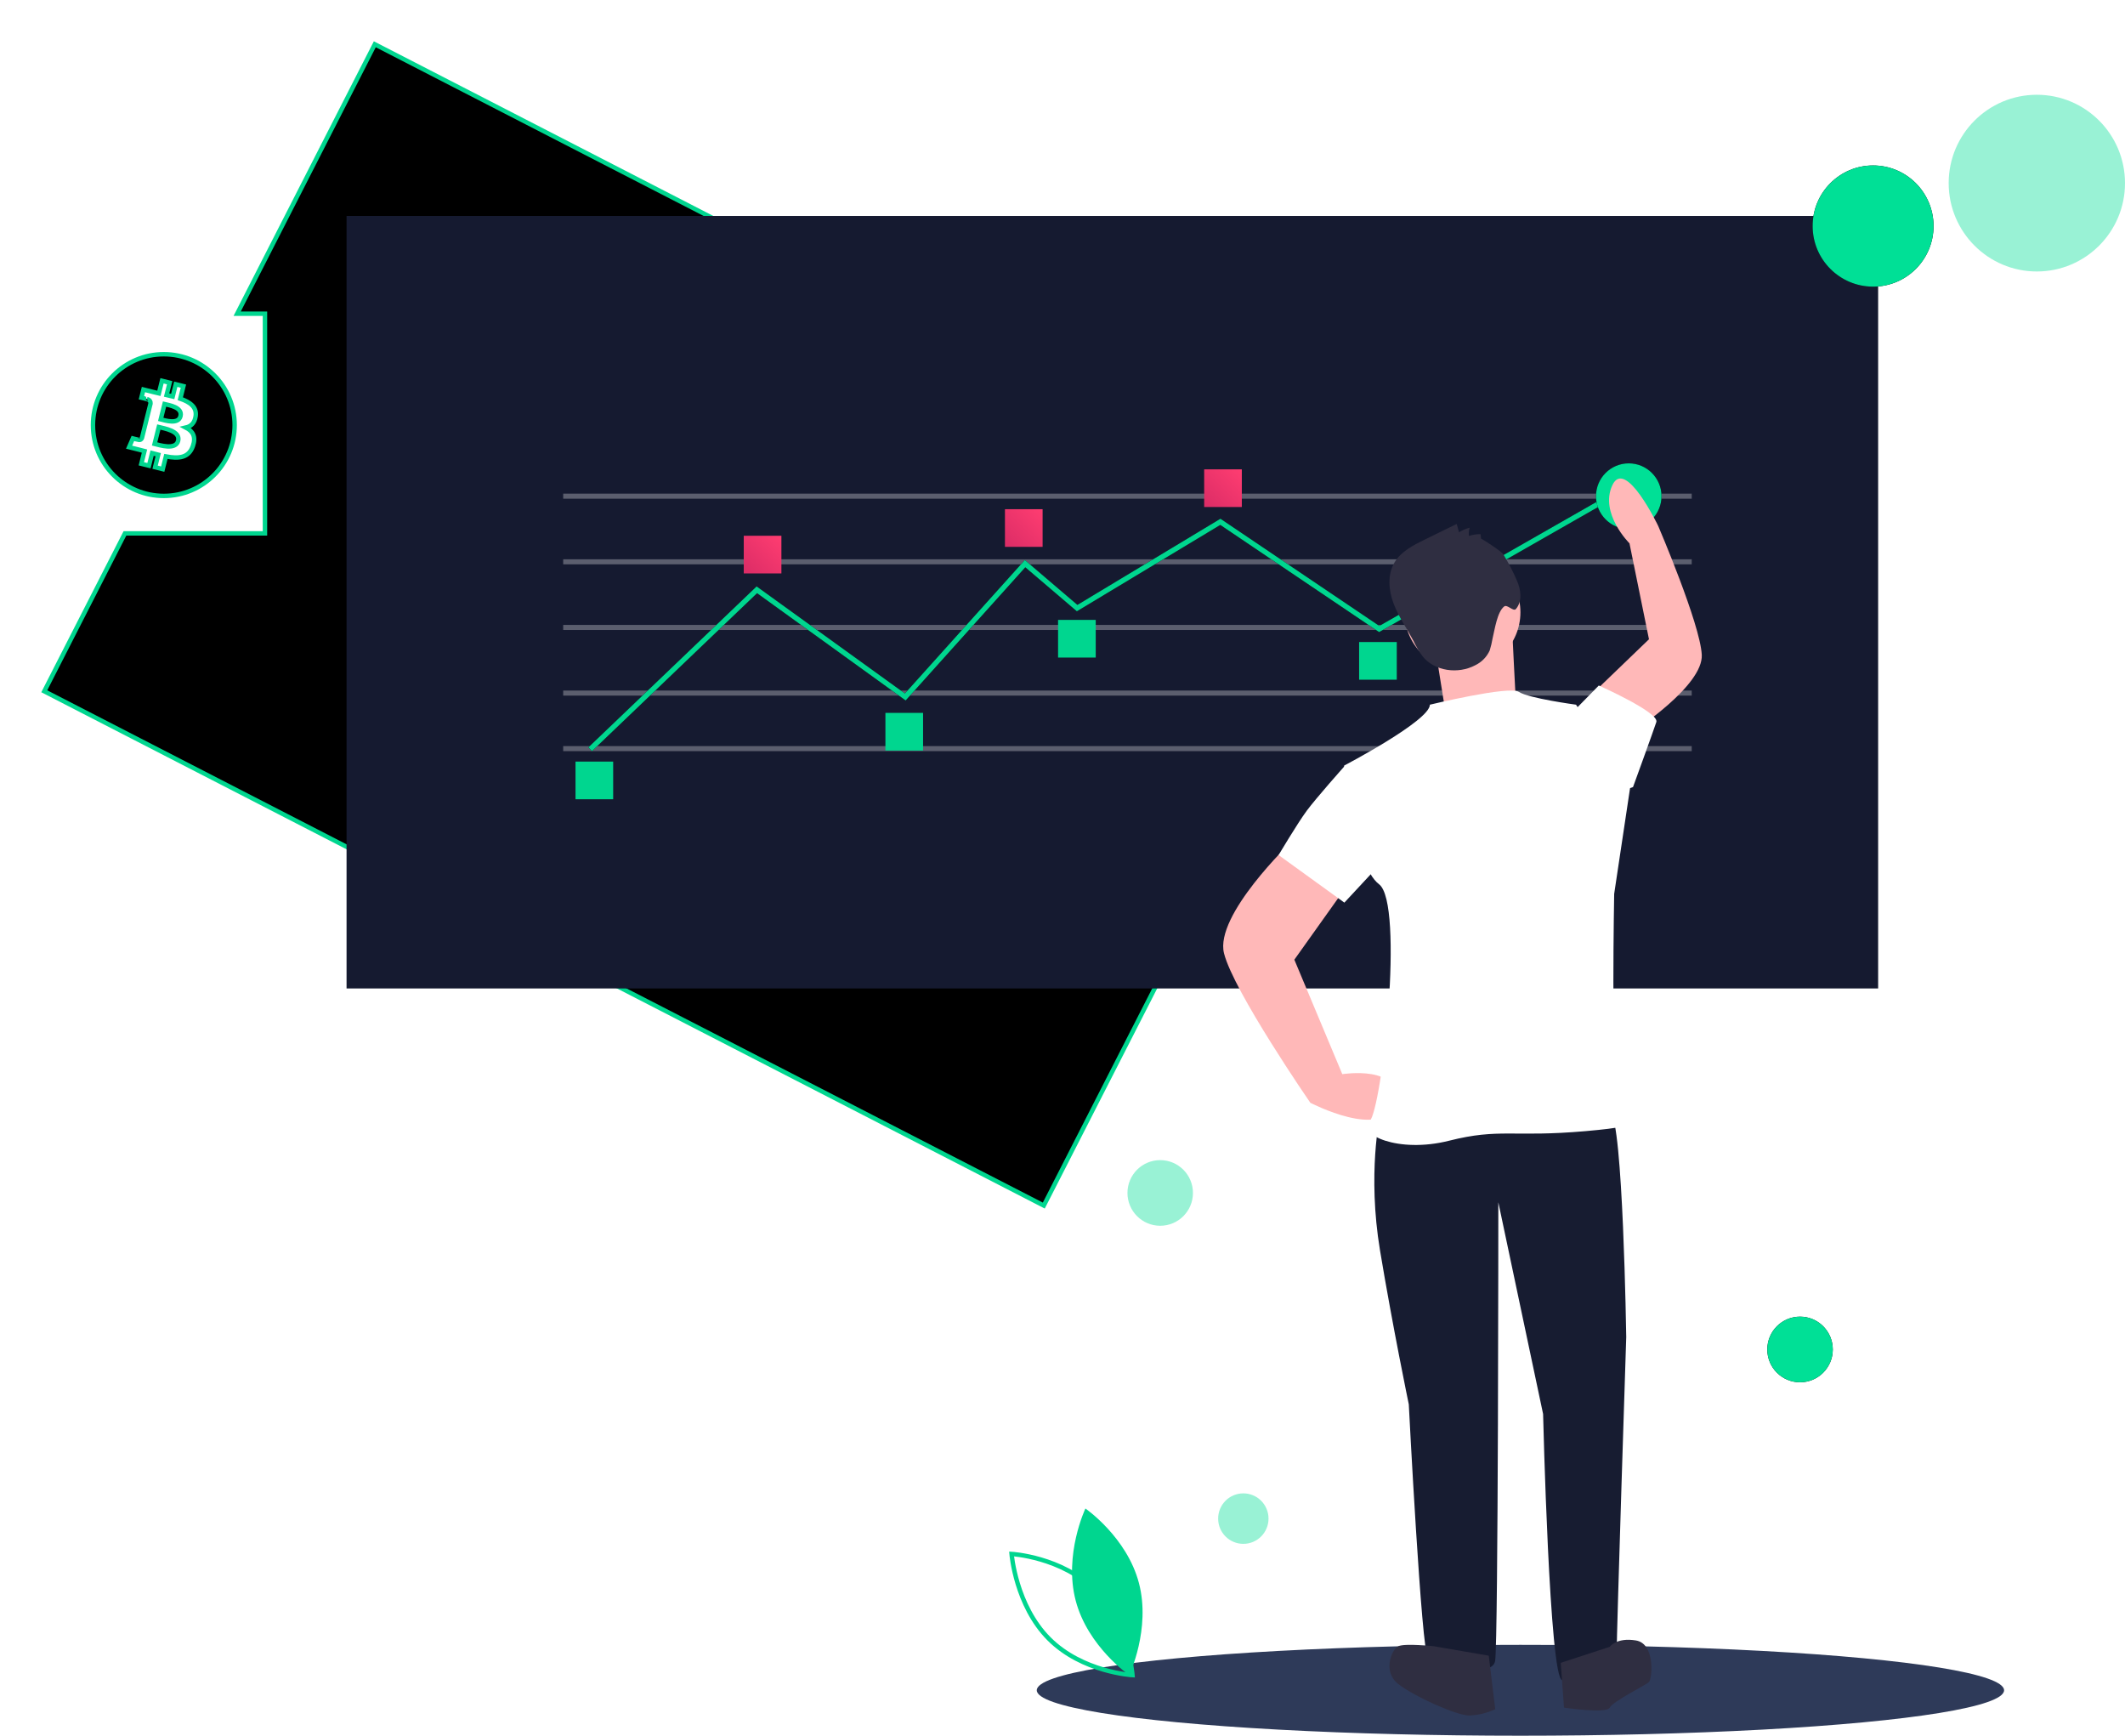 <?xml version="1.0" encoding="UTF-8"?>
<svg width="480px" height="392px" viewBox="0 0 480 392" version="1.1" xmlns="http://www.w3.org/2000/svg" xmlns:xlink="http://www.w3.org/1999/xlink">
    <!-- Generator: sketchtool 57.1 (101010) - https://sketch.com -->
    <title>75152F30-C3A8-42FF-BF76-4602B5157BE0</title>
    <desc>Created with sketchtool.</desc>
    <defs>
        <polygon id="path-1" points="74.662 0 43.573 60.845 49.849 60.845 49.849 110.461 18.221 110.461 0 146.121 225.773 262.269 300.436 116.147"></polygon>
        <filter x="-5.2%" y="-6.0%" width="110.4%" height="112.0%" filterUnits="objectBoundingBox" id="filter-2">
            <feMorphology radius="0.5" operator="dilate" in="SourceAlpha" result="shadowSpreadOuter1"></feMorphology>
            <feOffset dx="0" dy="0" in="shadowSpreadOuter1" result="shadowOffsetOuter1"></feOffset>
            <feMorphology radius="1" operator="erode" in="SourceAlpha" result="shadowInner"></feMorphology>
            <feOffset dx="0" dy="0" in="shadowInner" result="shadowInner"></feOffset>
            <feComposite in="shadowOffsetOuter1" in2="shadowInner" operator="out" result="shadowOffsetOuter1"></feComposite>
            <feGaussianBlur stdDeviation="5" in="shadowOffsetOuter1" result="shadowBlurOuter1"></feGaussianBlur>
            <feColorMatrix values="0 0 0 0 0   0 0 0 0 0.839   0 0 0 0 0.561  0 0 0 1 0" type="matrix" in="shadowBlurOuter1"></feColorMatrix>
        </filter>
        <polygon id="path-3" points="123.717 159.642 122.906 158.787 160.905 122.436 194.401 146.619 221.489 116.477 233.367 126.61 265.676 107.152 301.566 131.363 357.893 99.206 358.475 100.232 301.514 132.751 265.641 108.551 233.248 128.058 221.597 118.119 194.569 148.194 161.009 123.967"></polygon>
        <filter x="-6.4%" y="-24.8%" width="112.7%" height="149.6%" filterUnits="objectBoundingBox" id="filter-4">
            <feOffset dx="0" dy="0" in="SourceAlpha" result="shadowOffsetOuter1"></feOffset>
            <feGaussianBlur stdDeviation="5" in="shadowOffsetOuter1" result="shadowBlurOuter1"></feGaussianBlur>
            <feColorMatrix values="0 0 0 0 0   0 0 0 0 0.839   0 0 0 0 0.561  0 0 0 1 0" type="matrix" in="shadowBlurOuter1"></feColorMatrix>
        </filter>
        <ellipse id="path-5" cx="413.099" cy="41.051" rx="13.656" ry="13.684"></ellipse>
        <filter x="-54.9%" y="-54.8%" width="209.8%" height="209.6%" filterUnits="objectBoundingBox" id="filter-6">
            <feOffset dx="0" dy="0" in="SourceAlpha" result="shadowOffsetOuter1"></feOffset>
            <feGaussianBlur stdDeviation="5" in="shadowOffsetOuter1" result="shadowBlurOuter1"></feGaussianBlur>
            <feColorMatrix values="0 0 0 0 0   0 0 0 0 0.839   0 0 0 0 0.561  0 0 0 1 0" type="matrix" in="shadowBlurOuter1"></feColorMatrix>
        </filter>
        <ellipse id="path-7" cx="396.598" cy="294.767" rx="7.397" ry="7.412"></ellipse>
        <filter x="-101.4%" y="-101.2%" width="302.8%" height="302.4%" filterUnits="objectBoundingBox" id="filter-8">
            <feOffset dx="0" dy="0" in="SourceAlpha" result="shadowOffsetOuter1"></feOffset>
            <feGaussianBlur stdDeviation="5" in="shadowOffsetOuter1" result="shadowBlurOuter1"></feGaussianBlur>
            <feColorMatrix values="0 0 0 0 0   0 0 0 0 0.839   0 0 0 0 0.561  0 0 0 1 0" type="matrix" in="shadowBlurOuter1"></feColorMatrix>
        </filter>
        <ellipse id="path-9" cx="357.906" cy="102.057" rx="7.397" ry="7.412"></ellipse>
        <filter x="-101.4%" y="-101.2%" width="302.8%" height="302.4%" filterUnits="objectBoundingBox" id="filter-10">
            <feOffset dx="0" dy="0" in="SourceAlpha" result="shadowOffsetOuter1"></feOffset>
            <feGaussianBlur stdDeviation="5" in="shadowOffsetOuter1" result="shadowBlurOuter1"></feGaussianBlur>
            <feColorMatrix values="0 0 0 0 0   0 0 0 0 0.839   0 0 0 0 0.561  0 0 0 1 0" type="matrix" in="shadowBlurOuter1"></feColorMatrix>
        </filter>
        <path d="M16,32 C7.163,32 0,24.837 0,16 C0,7.163 7.163,0 16,0 C24.837,0 32,7.163 32,16 C32,24.837 24.837,32 16,32 Z M23.189,14.02 C23.503,11.924 21.906,10.797 19.724,10.045 L20.432,7.205 L18.704,6.775 L18.014,9.54 C17.56,9.426 17.094,9.32 16.629,9.214 L17.324,6.431 L15.596,6 L14.888,8.839 C14.512,8.753 14.142,8.669 13.784,8.579 L13.786,8.57 L11.402,7.975 L10.942,9.821 C10.942,9.821 12.225,10.115 12.198,10.133 C12.898,10.308 13.024,10.771 13.003,11.139 L12.197,14.374 C12.245,14.386 12.307,14.404 12.377,14.431 L12.194,14.386 L11.064,18.918 C10.978,19.13 10.761,19.449 10.271,19.328 C10.289,19.353 9.015,19.015 9.015,19.015 L8.157,20.993 L10.407,21.554 C10.825,21.659 11.235,21.769 11.638,21.872 L10.923,24.744 L12.65,25.174 L13.358,22.334 C13.83,22.461 14.288,22.579 14.736,22.691 L14.03,25.519 L15.758,25.949 L16.473,23.083 C19.421,23.641 21.637,23.416 22.57,20.75 C23.322,18.604 22.533,17.365 20.982,16.558 C22.112,16.298 22.962,15.555 23.189,14.02 L23.189,14.02 Z M19.239,19.558 C18.706,21.705 15.091,20.544 13.919,20.253 L14.869,16.448 C16.041,16.741 19.798,17.32 19.239,19.558 Z M19.774,13.989 C19.287,15.942 16.279,14.949 15.304,14.706 L16.164,11.256 C17.139,11.499 20.282,11.952 19.774,13.989 Z" id="path-11"></path>
        <filter x="-48.4%" y="-48.4%" width="196.9%" height="196.9%" filterUnits="objectBoundingBox" id="filter-12">
            <feMorphology radius="0.5" operator="dilate" in="SourceAlpha" result="shadowSpreadOuter1"></feMorphology>
            <feOffset dx="0" dy="0" in="shadowSpreadOuter1" result="shadowOffsetOuter1"></feOffset>
            <feMorphology radius="1" operator="erode" in="SourceAlpha" result="shadowInner"></feMorphology>
            <feOffset dx="0" dy="0" in="shadowInner" result="shadowInner"></feOffset>
            <feComposite in="shadowOffsetOuter1" in2="shadowInner" operator="out" result="shadowOffsetOuter1"></feComposite>
            <feGaussianBlur stdDeviation="5" in="shadowOffsetOuter1" result="shadowBlurOuter1"></feGaussianBlur>
            <feColorMatrix values="0 0 0 0 0   0 0 0 0 0.839   0 0 0 0 0.561  0 0 0 1 0" type="matrix" in="shadowBlurOuter1"></feColorMatrix>
        </filter>
        <linearGradient x1="100%" y1="0%" x2="0%" y2="100%" id="linearGradient-13">
            <stop stop-color="#FF3D71" offset="0%"></stop>
            <stop stop-color="#DB2C66" offset="100%"></stop>
        </linearGradient>
    </defs>
    <g id="Landing-/-Login" stroke="none" stroke-width="1" fill="none" fill-rule="evenodd">
        <g id="Accumulation---Landing---Desktop" transform="translate(-690, -118)">
            <g id="Group" transform="translate(700, 128)">
                <g id="undraw_predictive_analytics_kf9n">
                    <g id="Path" fill-rule="nonzero">
                        <use fill="black" fill-opacity="1" filter="url(#filter-2)" xlink:href="#path-1"></use>
                        <use stroke="#00D68F" stroke-width="1" xlink:href="#path-1"></use>
                    </g>
                    <rect id="Rectangle" fill="#151A30" x="68.281" y="38.77" width="345.956" height="174.466"></rect>
                    <rect id="Rectangle" fill="#FFFFFF" fill-rule="nonzero" opacity="0.3" x="117.215" y="101.487" width="254.915" height="1.14"></rect>
                    <rect id="Rectangle" fill="#FFFFFF" fill-rule="nonzero" opacity="0.3" x="117.215" y="116.31" width="254.915" height="1.14"></rect>
                    <rect id="Rectangle" fill="#FFFFFF" fill-rule="nonzero" opacity="0.3" x="117.215" y="145.958" width="254.915" height="1.14"></rect>
                    <rect id="Rectangle" fill="#FFFFFF" fill-rule="nonzero" opacity="0.3" x="117.215" y="158.501" width="254.915" height="1.14"></rect>
                    <rect id="Rectangle" fill="#FFFFFF" fill-rule="nonzero" opacity="0.3" x="117.215" y="131.134" width="254.915" height="1.14"></rect>
                    <ellipse id="Oval" fill="#2E3A59" cx="333.438" cy="371.737" rx="109.249" ry="10.263"></ellipse>
                    <g id="Path" fill-rule="nonzero">
                        <use fill="black" fill-opacity="1" filter="url(#filter-4)" xlink:href="#path-3"></use>
                        <use fill="#00D68F" xlink:href="#path-3"></use>
                    </g>
                    <path d="M232.98,351.49 C235.711,361.881 245.067,368.316 245.067,368.316 C245.067,368.316 249.994,357.904 247.262,347.513 C244.531,337.122 235.176,330.687 235.176,330.687 C235.176,330.687 230.248,341.098 232.98,351.49 Z" id="Path" fill="#00D68F"></path>
                    <path d="M237.348,349.142 C244.89,356.699 245.811,368.316 245.811,368.316 C245.811,368.316 234.504,367.681 226.962,360.124 C219.42,352.566 218.499,340.949 218.499,340.949 C218.499,340.949 229.806,341.585 237.348,349.142 Z" id="Path" stroke="#00D68F" fill-rule="nonzero"></path>
                    <ellipse id="Oval" fill="#00E096" fill-rule="nonzero" opacity="0.4" cx="450.085" cy="31.358" rx="19.915" ry="19.955"></ellipse>
                    <g id="Oval" fill-rule="nonzero">
                        <use fill="black" fill-opacity="1" filter="url(#filter-6)" xlink:href="#path-5"></use>
                        <use fill="#00E096" xlink:href="#path-5"></use>
                    </g>
                    <g id="Oval" fill-rule="nonzero">
                        <use fill="black" fill-opacity="1" filter="url(#filter-8)" xlink:href="#path-7"></use>
                        <use fill="#00E096" xlink:href="#path-7"></use>
                    </g>
                    <ellipse id="Oval" fill="#00E096" fill-rule="nonzero" opacity="0.4" cx="270.847" cy="332.967" rx="5.69" ry="5.701"></ellipse>
                    <ellipse id="Oval" fill="#00E096" fill-rule="nonzero" opacity="0.4" cx="252.07" cy="259.418" rx="7.397" ry="7.412"></ellipse>
                    <g id="Oval" fill-rule="nonzero">
                        <use fill="black" fill-opacity="1" filter="url(#filter-10)" xlink:href="#path-9"></use>
                        <use fill="#00E096" xlink:href="#path-9"></use>
                    </g>
                    <path d="M308.221,241.247 L301.72,241.971 C301.72,241.971 298.831,255.01 301.72,272.394 C304.609,289.778 308.221,307.163 308.221,307.163 C308.221,307.163 311.11,363.662 312.554,364.386 C313.999,365.111 327,369.457 327.723,365.111 C328.445,360.765 328.445,261.529 328.445,261.529 L338.557,309.336 C338.557,309.336 340.002,369.457 342.891,369.457 C345.78,369.457 355.17,368.732 355.17,363.662 C355.17,358.591 357.337,291.951 357.337,291.951 C357.337,291.951 356.614,242.696 353.725,241.247 C350.836,239.798 308.221,241.247 308.221,241.247 Z" id="Path" fill="#171C31"></path>
                    <path d="M313.878,361.791 C313.878,361.791 307.307,361.079 305.847,361.791 C304.387,362.502 302.197,367.481 305.847,370.326 C309.498,373.171 318.988,377.439 321.908,377.439 C323.933,377.351 325.919,376.868 327.748,376.016 L326.288,363.925 L313.878,361.791 Z" id="Path" fill="#2F2E41" fill-rule="nonzero"></path>
                    <path d="M342.542,365.54 L343.28,375.656 C343.28,375.656 352.875,377.101 353.613,375.656 C354.351,374.211 361.731,370.598 362.469,369.875 C363.207,369.153 363.945,361.204 359.517,360.482 C355.089,359.759 353.613,361.927 353.613,361.927 L342.542,365.54 Z" id="Path" fill="#2F2E41" fill-rule="nonzero"></path>
                    <path d="M281.648,180.167 C281.648,180.167 264.316,196.684 266.483,205.302 C268.649,213.919 285.98,239.054 285.98,239.054 C285.98,239.054 302.59,247.671 304.756,239.054 C306.922,230.436 293.202,232.59 293.202,232.59 L282.37,206.738 L294.646,189.503 L281.648,180.167 Z" id="Path" fill="#FFB8B8" fill-rule="nonzero"></path>
                    <path d="M359.043,155.081 C359.043,155.081 374.764,144.884 374.401,137.878 C374.037,130.873 364.559,108.785 364.559,108.785 C364.559,108.785 357.145,93.237 354.197,99.591 C351.25,105.945 358.071,112.709 358.071,112.709 L362.474,134.376 L350.508,145.89 L359.043,155.081 Z" id="Path" fill="#FFB8B8" fill-rule="nonzero"></path>
                    <ellipse id="Oval" fill="#FFB8B8" fill-rule="nonzero" cx="320.351" cy="128.284" rx="13.087" ry="13.113"></ellipse>
                    <path d="M314.092,135.689 L316.277,149.379 L332.3,146.497 C332.3,146.497 331.572,132.807 331.572,131.366 C331.572,129.925 314.092,135.689 314.092,135.689 Z" id="Path" fill="#FFB8B8" fill-rule="nonzero"></path>
                    <path d="M312.986,149.15 C312.986,149.15 330.929,144.806 333.082,146.254 C335.236,147.702 346.001,149.15 346.001,149.15 L358.203,167.977 L354.614,191.873 C354.614,191.873 353.896,230.251 355.332,236.768 C356.767,243.285 364.662,244.009 348.155,245.458 C331.647,246.906 328.776,244.733 317.293,247.63 C305.809,250.526 296.479,246.182 299.35,243.285 C302.22,240.389 307.244,194.045 301.503,189.701 C295.761,185.356 293.608,162.908 293.608,162.908 C293.608,162.908 312.986,152.771 312.986,149.15 Z" id="Path" fill="#FFFFFF" fill-rule="nonzero"></path>
                    <path d="M344.818,151.269 L346.926,149.118 L351.141,144.818 C351.141,144.818 364.841,150.91 364.139,153.061 C363.436,155.211 358.869,167.754 358.869,167.754 L352.546,169.904 L344.818,151.269 Z" id="Path" fill="#FFFFFF" fill-rule="nonzero"></path>
                    <path d="M302.158,164.495 L293.669,163.063 C293.669,163.063 287.303,170.223 285.18,173.087 C283.058,175.951 278.814,183.111 278.814,183.111 L293.669,193.851 L304.988,181.679 L302.158,164.495 Z" id="Path" fill="#FFFFFF" fill-rule="nonzero"></path>
                    <path d="M324.553,111.666 L324.42,110.631 C323.536,110.626 322.657,110.763 321.817,111.037 C321.731,110.413 321.786,109.778 321.978,109.177 C321.124,109.395 320.311,109.746 319.568,110.218 L319.043,108.328 L311.82,111.866 C309.227,113.135 306.493,114.531 305.011,116.996 C303.358,119.745 303.646,123.279 304.776,126.277 C305.905,129.276 307.782,131.93 309.287,134.762 C309.858,135.98 310.545,137.141 311.337,138.229 C314.063,141.606 319.371,142.289 323.215,140.25 C324.678,139.55 325.844,138.358 326.506,136.885 C326.786,135.971 327.006,135.04 327.164,134.098 C327.639,132.168 328.191,128.184 329.769,126.963 C330.463,126.426 331.839,128.207 332.414,127.546 C333.893,125.846 333.583,123.224 332.664,121.17 C331.783,119.108 330.753,117.112 329.582,115.197 C329.086,114.427 324.537,111.542 324.553,111.666 Z" id="Path" fill="#2F2E41" fill-rule="nonzero"></path>
                </g>
                <g id="btc" transform="translate(11, 70)">
                    <g id="Shape">
                        <use fill="black" fill-opacity="1" filter="url(#filter-12)" xlink:href="#path-11"></use>
                        <use stroke="#00D68F" stroke-width="1" xlink:href="#path-11"></use>
                    </g>
                </g>
                <g id="tag" transform="translate(158, 111)" fill="url(#linearGradient-13)">
                    <g id="-g-Group">
                        <rect id="Rectangle" x="0" y="0" width="8.505" height="8.505"></rect>
                    </g>
                </g>
                <g id="tag-copy-2" transform="translate(217, 105)" fill="url(#linearGradient-13)">
                    <g id="-g-Group">
                        <rect id="Rectangle" x="0" y="0" width="8.505" height="8.505"></rect>
                    </g>
                </g>
                <g id="tag-copy-4" transform="translate(262, 96)" fill="url(#linearGradient-13)">
                    <g id="-g-Group">
                        <rect id="Rectangle" x="0" y="0" width="8.505" height="8.505"></rect>
                    </g>
                </g>
                <g id="tag" transform="translate(120, 162)">
                    <g id="-g-Group" fill="#00D68F">
                        <rect id="Rectangle" x="0" y="0" width="8.505" height="8.505"></rect>
                    </g>
                    <g id="arrow-down" transform="translate(2.717, 4.253) rotate(180) translate(-2.717, -4.253) translate(1.417, 2.835)"></g>
                </g>
                <g id="tag-copy" transform="translate(190, 151)">
                    <g id="-g-Group" fill="#00D68F">
                        <rect id="Rectangle" x="0" y="0" width="8.505" height="8.505"></rect>
                    </g>
                    <g id="arrow-down" transform="translate(2.717, 4.253) rotate(180) translate(-2.717, -4.253) translate(1.417, 2.835)"></g>
                </g>
                <g id="tag-copy-3" transform="translate(229, 130)">
                    <g id="-g-Group" fill="#00D68F">
                        <rect id="Rectangle" x="0" y="0" width="8.505" height="8.505"></rect>
                    </g>
                    <g id="arrow-down" transform="translate(2.717, 4.253) rotate(180) translate(-2.717, -4.253) translate(1.417, 2.835)"></g>
                </g>
                <g id="tag-copy-5" transform="translate(297, 135)">
                    <g id="-g-Group" fill="#00D68F">
                        <rect id="Rectangle" x="0" y="0" width="8.505" height="8.505"></rect>
                    </g>
                    <g id="arrow-down" transform="translate(2.717, 4.253) rotate(180) translate(-2.717, -4.253) translate(1.417, 2.835)"></g>
                </g>
            </g>
        </g>
    </g>
</svg>